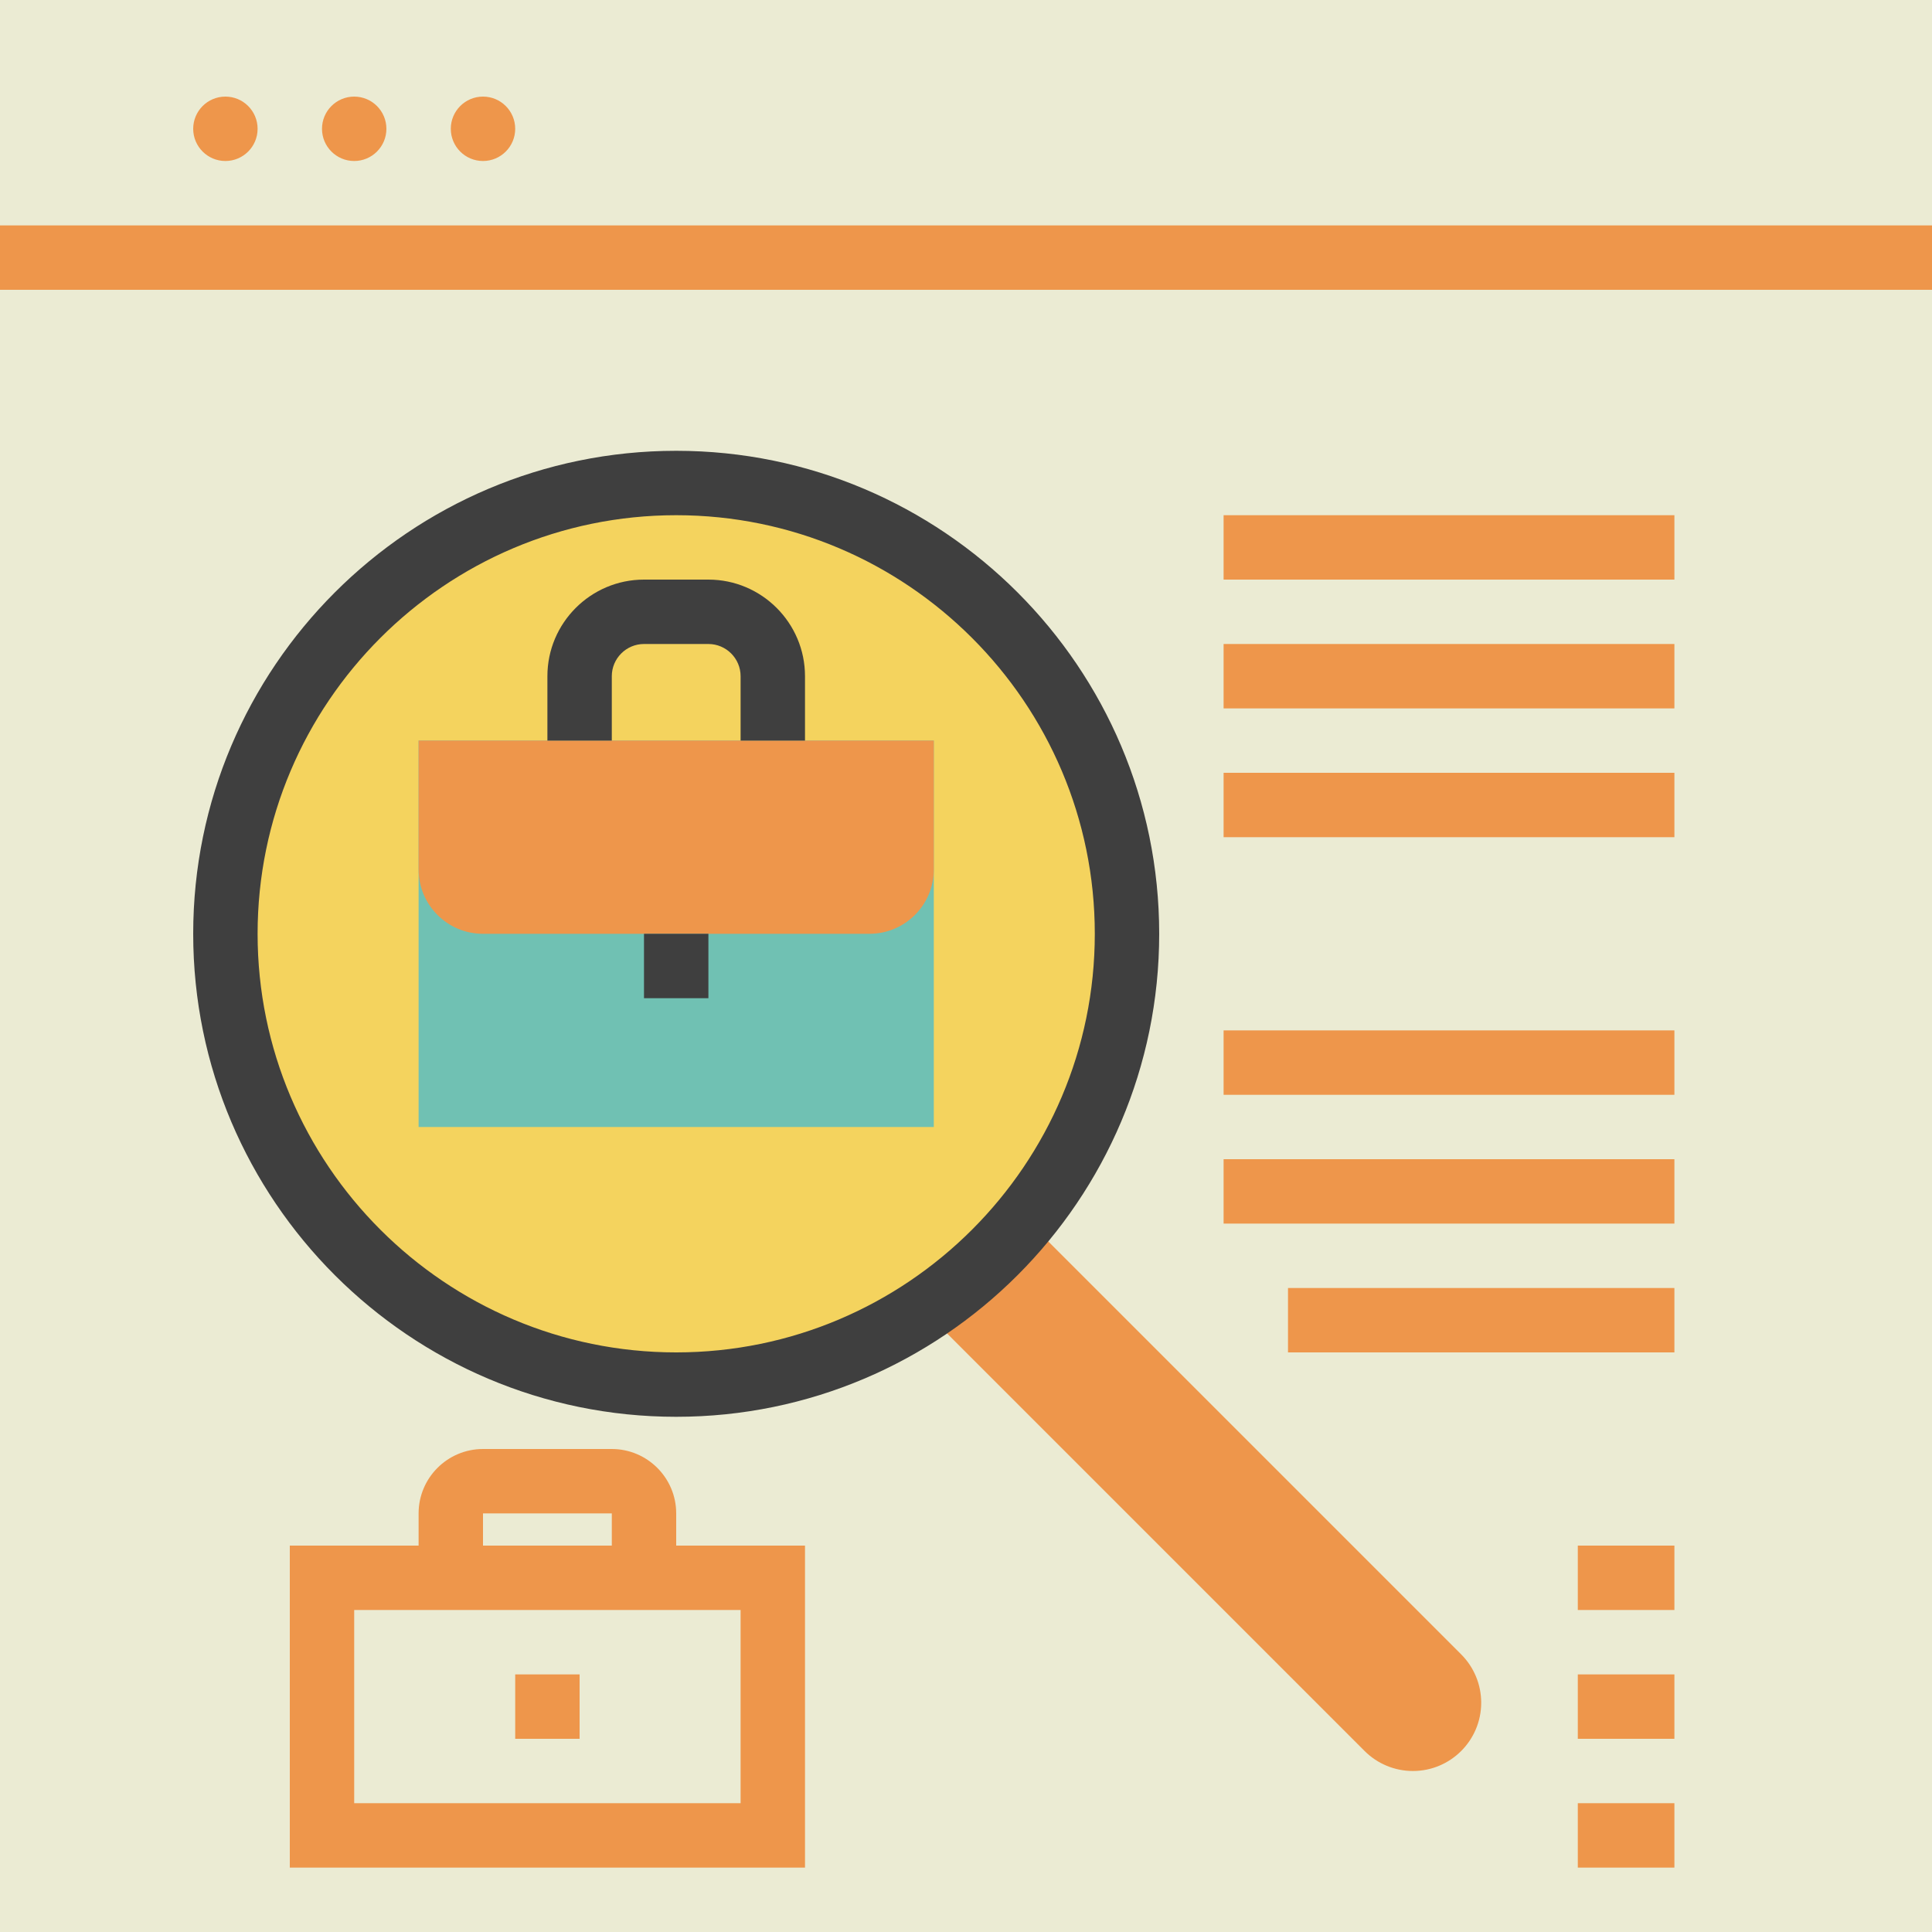 <svg version="1.1" id="Layer_1" xmlns="http://www.w3.org/2000/svg" xmlns:xlink="http://www.w3.org/1999/xlink" x="0px" y="0px"
	 viewBox="0 0 480 480" style="enable-background:new 0 0 480 480;" xml:space="preserve">
<rect style="fill:#EBEBD3;" width="480" height="480"/>
<path style="fill:#EE964B;" d="M232,328l107.032,107.032c3.184,3.184,7.496,4.968,12,4.968l0,0C360.4,440,368,432.4,368,423.032l0,0
	c0-4.504-1.784-8.816-4.968-12L256,304L232,328z"/>
<circle style="fill:#F4D35E;" cx="168" cy="232" r="112"/>
<path style="fill:#3F3F3F;" d="M168,352c-66.168,0-120-53.832-120-120s53.832-120,120-120s120,53.832,120,120S234.168,352,168,352z
	 M168,128c-57.344,0-104,46.656-104,104s46.656,104,104,104s104-46.656,104-104S225.344,128,168,128z"/>
<rect y="56" style="fill:#EE964B;" width="480" height="16"/>
<rect x="104" y="184" style="fill:#70C1B3;" width="128" height="96"/>
<g>
	<path style="fill:#EE964B;" d="M200,464H72v-80h128V464z M88,448h96v-48H88V448z"/>
	<rect x="304" y="128" style="fill:#EE964B;" width="112" height="16"/>
	<rect x="304" y="160" style="fill:#EE964B;" width="112" height="16"/>
	<rect x="304" y="192" style="fill:#EE964B;" width="112" height="16"/>
	<rect x="304" y="256" style="fill:#EE964B;" width="112" height="16"/>
	<rect x="304" y="288" style="fill:#EE964B;" width="112" height="16"/>
	<rect x="320" y="320" style="fill:#EE964B;" width="96" height="16"/>
	<rect x="392" y="384" style="fill:#EE964B;" width="24" height="16"/>
	<rect x="392" y="416" style="fill:#EE964B;" width="24" height="16"/>
	<rect x="392" y="448" style="fill:#EE964B;" width="24" height="16"/>
	<circle style="fill:#EE964B;" cx="56" cy="32" r="8"/>
	<circle style="fill:#EE964B;" cx="88" cy="32" r="8"/>
	<circle style="fill:#EE964B;" cx="120" cy="32" r="8"/>
	<path style="fill:#EE964B;" d="M104,184v32c0,8.84,7.16,16,16,16h96c8.84,0,16-7.16,16-16v-32H104z"/>
</g>
<g>
	<path style="fill:#3F3F3F;" d="M200,184h-16v-16c0-4.408-3.592-8-8-8h-16c-4.408,0-8,3.592-8,8v16h-16v-16
		c0-13.232,10.768-24,24-24h16c13.232,0,24,10.768,24,24V184z"/>
	<rect x="160" y="232" style="fill:#3F3F3F;" width="16" height="16"/>
</g>
<g>
	<path style="fill:#EE964B;" d="M168,392h-16v-16h-32v16h-16v-16c0-8.824,7.176-16,16-16h32c8.824,0,16,7.176,16,16V392z"/>
	<rect x="128" y="416" style="fill:#EE964B;" width="16" height="16"/>
</g>
</svg>

